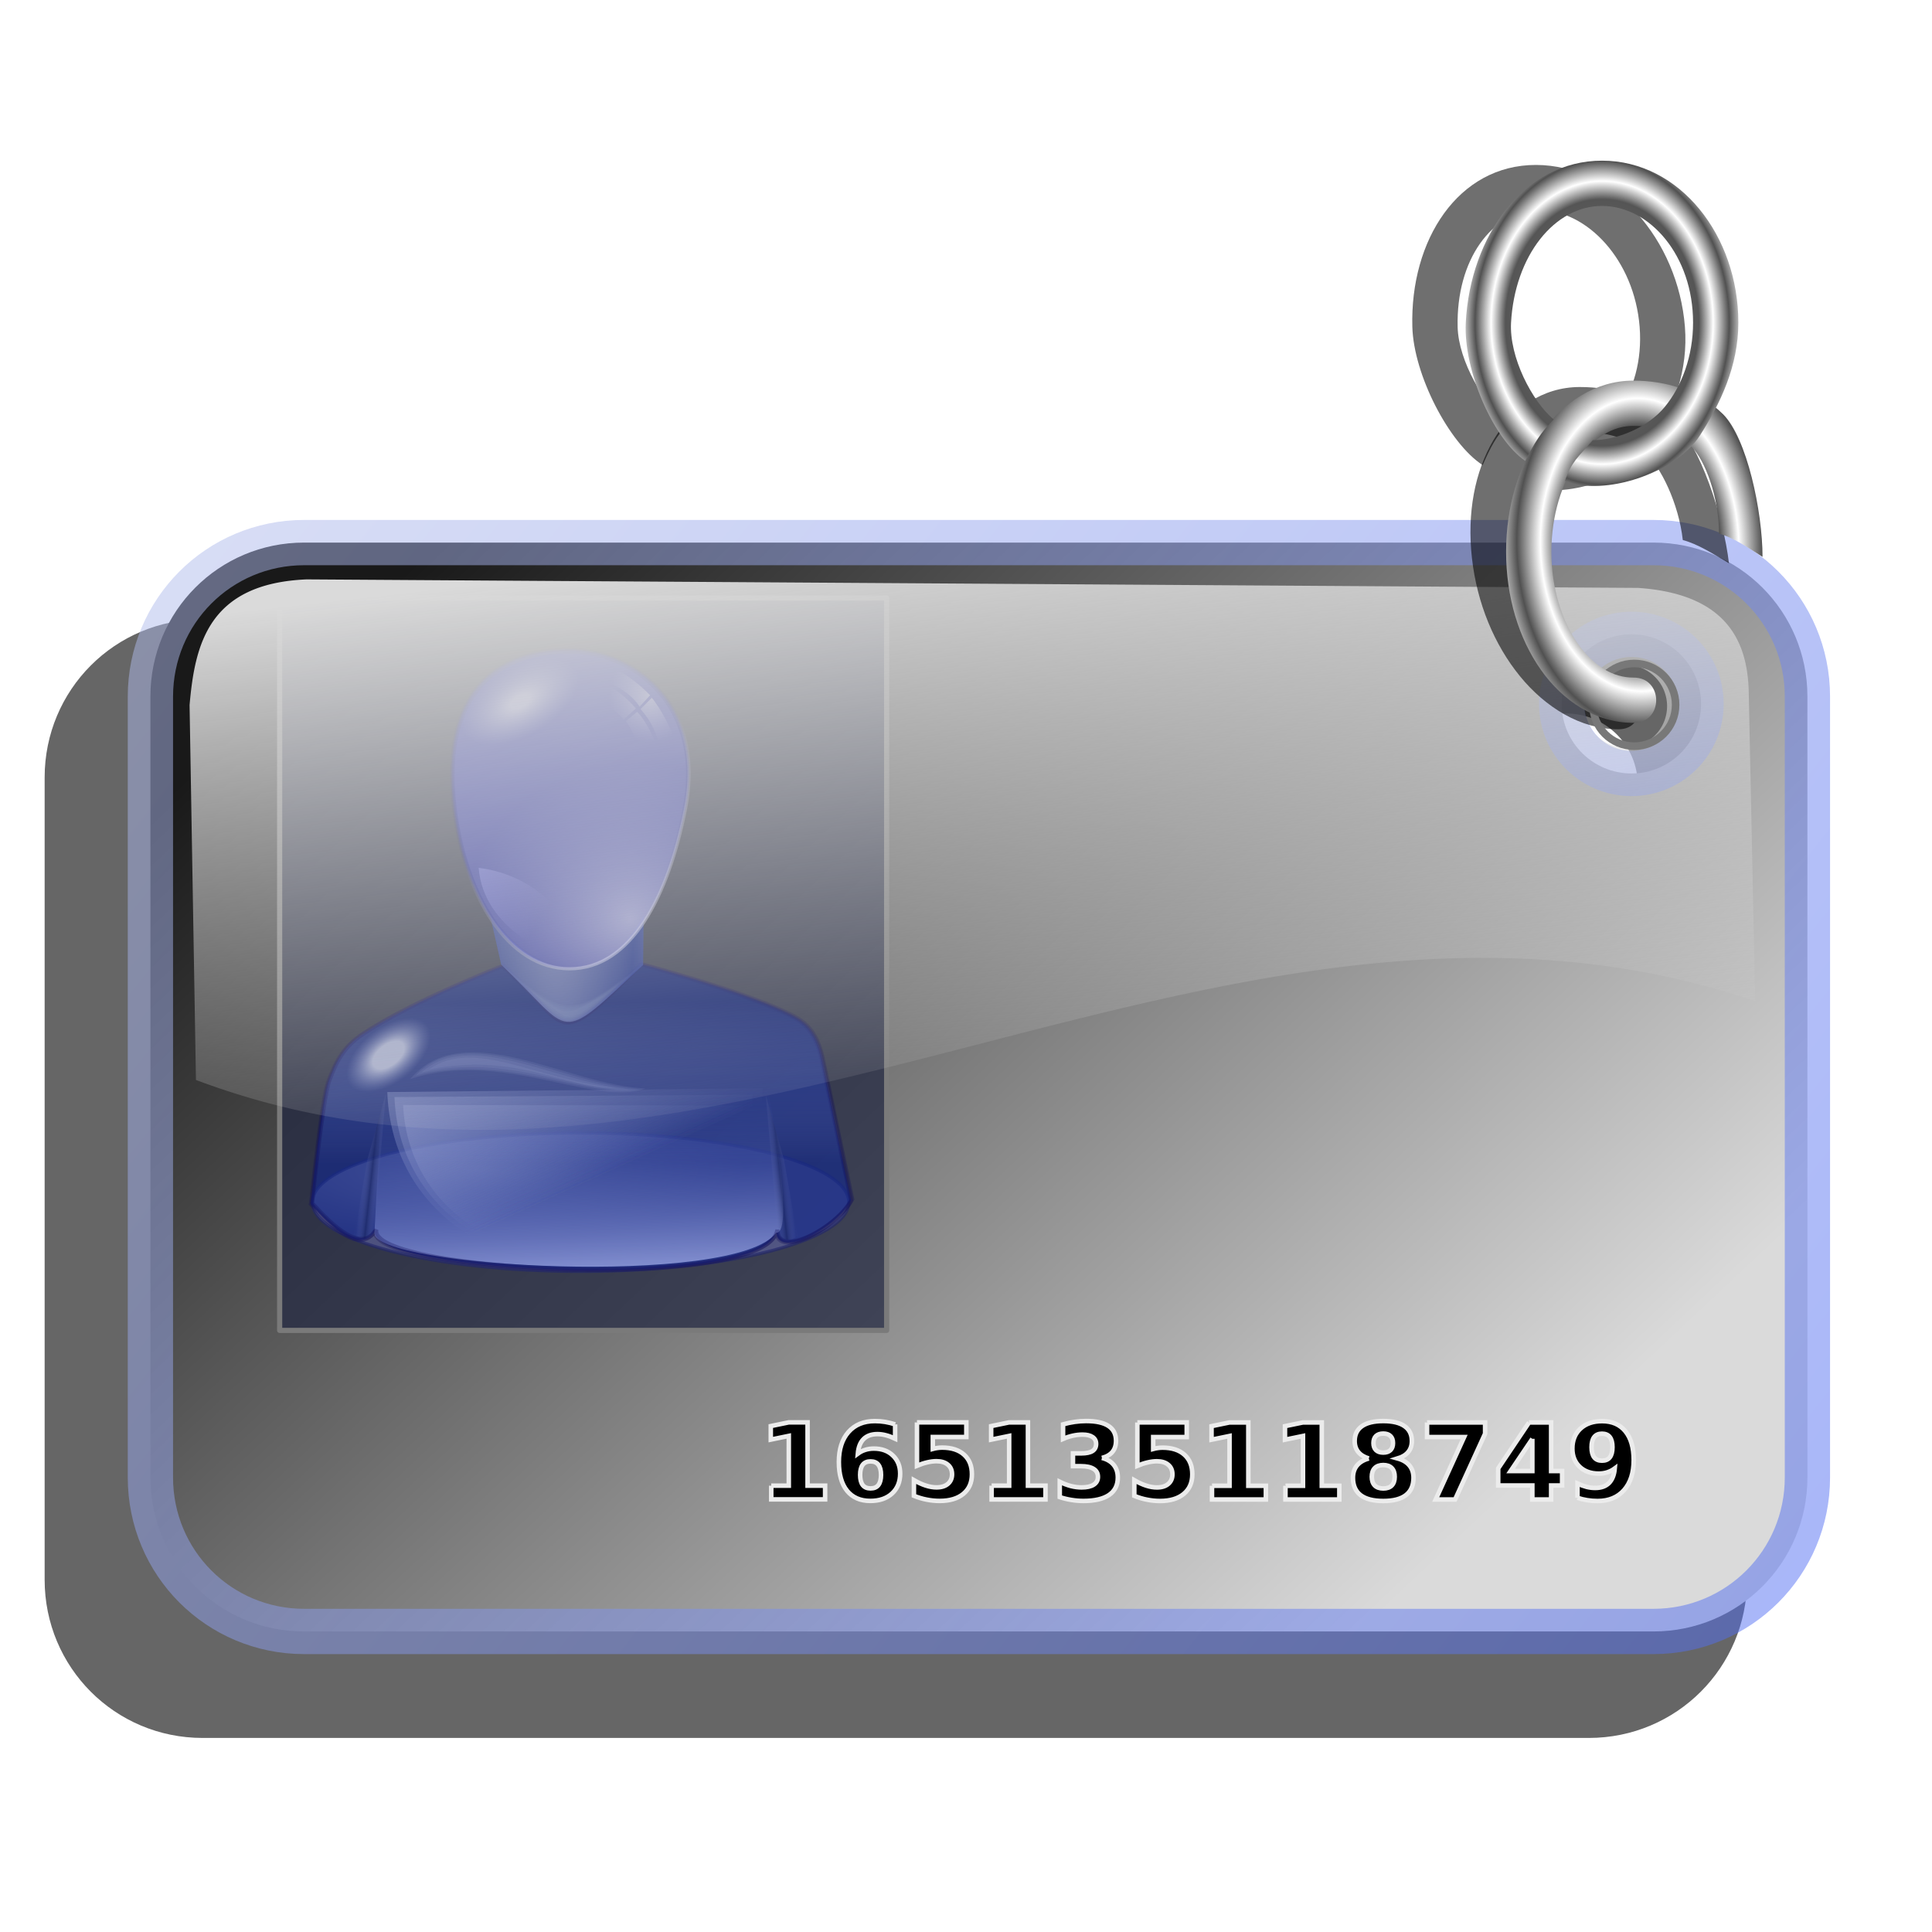 <?xml version="1.0" encoding="UTF-8" standalone="no"?>
<!-- Created with Inkscape (http://www.inkscape.org/) -->

<svg
   xmlns:dc="http://purl.org/dc/elements/1.1/"
   xmlns:cc="http://creativecommons.org/ns#"
   xmlns:rdf="http://www.w3.org/1999/02/22-rdf-syntax-ns#"
   xmlns:svg="http://www.w3.org/2000/svg"
   xmlns="http://www.w3.org/2000/svg"
   xmlns:xlink="http://www.w3.org/1999/xlink"
   xmlns:sodipodi="http://sodipodi.sourceforge.net/DTD/sodipodi-0.dtd"
   xmlns:inkscape="http://www.inkscape.org/namespaces/inkscape"
   width="256"
   height="256"
   id="svg2"
   sodipodi:version="0.32"
   inkscape:version="0.92.5 (2060ec1f9f, 2020-04-08)"
   sodipodi:docname="user_icon.svg"
   version="1.1">
  <defs
     id="defs4">
    <linearGradient
       inkscape:collect="always"
       id="linearGradient4190">
      <stop
         id="stop4192"
         stop-color="#7a7a7a"
         stop-opacity="1" />
      <stop
         offset="0.658"
         stop-opacity="1"
         stop-color="#555555"
         id="stop4194" />
      <stop
         offset="0.808"
         stop-opacity="1"
         stop-color="#ffffff"
         id="stop4196" />
      <stop
         offset="1"
         id="stop4199"
         stop-color="#515151"
         stop-opacity="1" />
    </linearGradient>
    <linearGradient
       inkscape:collect="always"
       id="linearGradient4178">
      <stop
         id="stop4180"
         stop-color="#dadada"
         stop-opacity="1" />
      <stop
         offset="1"
         id="stop4182"
         stop-color="#dadada"
         stop-opacity="0" />
    </linearGradient>
    <linearGradient
       id="linearGradient4196"
       inkscape:collect="always">
      <stop
         stop-opacity="1"
         stop-color="#7a7a7a"
         id="stop4198" />
      <stop
         id="stop4204"
         stop-color="#555555"
         stop-opacity="1"
         offset="0.762" />
      <stop
         id="stop4202"
         stop-color="#ffffff"
         stop-opacity="1"
         offset="0.874" />
      <stop
         stop-opacity="1"
         stop-color="#515151"
         id="stop4200"
         offset="1" />
    </linearGradient>
    <linearGradient
       inkscape:collect="always"
       id="linearGradient2815">
      <stop
         id="stop2817"
         stop-color="#dadada"
         stop-opacity="1" />
      <stop
         offset="1"
         id="stop2819"
         stop-color="#191919"
         stop-opacity="1" />
    </linearGradient>
    <linearGradient
       inkscape:collect="always"
       id="linearGradient2807">
      <stop
         id="stop2809"
         stop-color="#526ef2"
         stop-opacity="0.498" />
      <stop
         offset="1"
         id="stop2811"
         stop-color="#afbaea"
         stop-opacity="0.498" />
    </linearGradient>
    <linearGradient
       inkscape:collect="always"
       xlink:href="#linearGradient2807"
       id="linearGradient2813"
       x1="230.23"
       y1="198.92"
       x2="35"
       y2="46.06"
       gradientUnits="userSpaceOnUse"
       gradientTransform="translate(-2.915,22.831)" />
    <linearGradient
       inkscape:collect="always"
       xlink:href="#linearGradient2815"
       id="linearGradient2821"
       x1="187.42"
       y1="189.69"
       x2="57.892"
       y2="51.734"
       gradientUnits="userSpaceOnUse"
       gradientTransform="translate(-2.915,22.831)" />
    <radialGradient
       inkscape:collect="always"
       xlink:href="#linearGradient4190"
       id="radialGradient8743"
       gradientUnits="userSpaceOnUse"
       gradientTransform="matrix(0.965,-0.024,0.036,1.425,270.453,-25.131)"
       spreadMethod="reflect"
       cx="-57.646"
       cy="67.32"
       fx="-57.646"
       fy="67.32"
       r="16.844" />
    <radialGradient
       inkscape:collect="always"
       xlink:href="#linearGradient4196"
       id="radialGradient8756"
       gradientUnits="userSpaceOnUse"
       gradientTransform="matrix(1.112,0,0,1.417,112.361,-6.124)"
       spreadMethod="reflect"
       cx="89.87"
       cy="34.49"
       fx="89.87"
       fy="34.49"
       r="15.14" />
    <filter
       inkscape:collect="always"
       id="filter4228"
       x="-0.03"
       width="1.06"
       y="-0.045"
       height="1.091"
       color-interpolation-filters="sRGB">
      <feGaussianBlur
         inkscape:collect="always"
         stdDeviation="2.804"
         id="feGaussianBlur4230" />
    </filter>
    <linearGradient
       inkscape:collect="always"
       xlink:href="#linearGradient4178"
       id="linearGradient4184"
       x1="112.96"
       y1="72.13"
       x2="121.87"
       y2="150.59"
       gradientUnits="userSpaceOnUse"
       gradientTransform="translate(-1.131,-0.283)" />
    <filter
       inkscape:collect="always"
       id="filter4215"
       x="-0.056"
       width="1.112"
       y="-0.042"
       height="1.084"
       color-interpolation-filters="sRGB">
      <feGaussianBlur
         inkscape:collect="always"
         stdDeviation="0.796"
         id="feGaussianBlur4217" />
    </filter>
    <filter
       inkscape:collect="always"
       id="filter4235"
       x="-0.053"
       width="1.105"
       y="-0.044"
       height="1.088"
       color-interpolation-filters="sRGB">
      <feGaussianBlur
         inkscape:collect="always"
         stdDeviation="0.793"
         id="feGaussianBlur4237" />
    </filter>
    <linearGradient
       inkscape:collect="always"
       id="linearGradient4334">
      <stop
         style="stop-color:#8689d1;stop-opacity:0"
         offset="0"
         id="stop4336" />
      <stop
         style="stop-color:#0d16a9;stop-opacity:0.699"
         offset="1"
         id="stop4338" />
    </linearGradient>
    <linearGradient
       inkscape:collect="always"
       id="linearGradient4320">
      <stop
         style="stop-color:#ffffff;stop-opacity:0.588"
         offset="0"
         id="stop4322" />
      <stop
         id="stop4324"
         offset="0.162"
         style="stop-color:#ffffff;stop-opacity:0.588" />
      <stop
         style="stop-color:#a2aad6;stop-opacity:0"
         offset="1"
         id="stop4326" />
    </linearGradient>
    <linearGradient
       id="linearGradient4312"
       inkscape:collect="always">
      <stop
         id="stop4314"
         offset="0"
         style="stop-color:#7175de;stop-opacity:0.612" />
      <stop
         id="stop4316"
         offset="1"
         style="stop-color:#7f82d6;stop-opacity:0;" />
    </linearGradient>
    <linearGradient
       id="linearGradient4302"
       inkscape:collect="always">
      <stop
         id="stop4304"
         offset="0"
         style="stop-color:#d0d1ea;stop-opacity:0.573" />
      <stop
         id="stop4306"
         offset="1"
         style="stop-color:#9fa3eb;stop-opacity:0;" />
    </linearGradient>
    <linearGradient
       id="linearGradient4281"
       inkscape:collect="always">
      <stop
         id="stop4283"
         offset="0"
         style="stop-color:#a2a4da;stop-opacity:0.875" />
      <stop
         id="stop4285"
         offset="1"
         style="stop-color:#0d16a9;stop-opacity:0.699" />
    </linearGradient>
    <linearGradient
       id="linearGradient4273"
       inkscape:collect="always">
      <stop
         id="stop4275"
         offset="0"
         style="stop-color:#151a53;stop-opacity:0.781" />
      <stop
         id="stop4277"
         offset="1"
         style="stop-color:#d7d8ed;stop-opacity:0.787" />
    </linearGradient>
    <linearGradient
       id="linearGradient4246"
       inkscape:collect="always">
      <stop
         id="stop4248"
         offset="0"
         style="stop-color:#7a88ca;stop-opacity:0.722" />
      <stop
         id="stop4250"
         offset="1"
         style="stop-color:#162c8f;stop-opacity:0.808" />
    </linearGradient>
    <linearGradient
       id="linearGradient4235"
       inkscape:collect="always">
      <stop
         id="stop4237"
         offset="0"
         style="stop-color:#001266;stop-opacity:0.639" />
      <stop
         id="stop4239"
         offset="1"
         style="stop-color:#8b98d7;stop-opacity:0" />
    </linearGradient>
    <linearGradient
       id="linearGradient4204"
       inkscape:collect="always">
      <stop
         id="stop4206"
         offset="0"
         style="stop-color:#ffffff;stop-opacity:0.588" />
      <stop
         style="stop-color:#ffffff;stop-opacity:0.588"
         offset="0.373"
         id="stop4212" />
      <stop
         id="stop4208"
         offset="1"
         style="stop-color:#a2aad6;stop-opacity:0" />
    </linearGradient>
    <linearGradient
       id="linearGradient4186"
       inkscape:collect="always">
      <stop
         id="stop4188"
         offset="0"
         style="stop-color:#1a2661;stop-opacity:0.612" />
      <stop
         id="stop4190"
         offset="1"
         style="stop-color:#6c78bc;stop-opacity:0" />
    </linearGradient>
    <linearGradient
       inkscape:collect="always"
       id="linearGradient4178-6">
      <stop
         style="stop-color:#a7afd9;stop-opacity:0.415"
         offset="0"
         id="stop4180-7" />
      <stop
         style="stop-color:#8895cf;stop-opacity:0"
         offset="1"
         id="stop4182-5" />
    </linearGradient>
    <linearGradient
       id="linearGradient4152"
       inkscape:collect="always">
      <stop
         id="stop4154"
         offset="0"
         style="stop-color:#a3aee9;stop-opacity:0.814" />
      <stop
         id="stop4156"
         offset="1"
         style="stop-color:#152989;stop-opacity:0;" />
    </linearGradient>
    <linearGradient
       id="linearGradient4140"
       inkscape:collect="always">
      <stop
         id="stop4142"
         offset="0"
         style="stop-color:#dadbee;stop-opacity:0.716" />
      <stop
         id="stop4144"
         offset="1"
         style="stop-color:#676bb2;stop-opacity:0.514" />
    </linearGradient>
    <radialGradient
       gradientUnits="userSpaceOnUse"
       gradientTransform="matrix(1,0,0,0.258,0,102.166)"
       r="65.572"
       fy="107.612"
       fx="60.948"
       cy="107.612"
       cx="60.948"
       id="radialGradient4146"
       xlink:href="#linearGradient4140"
       inkscape:collect="always" />
    <linearGradient
       gradientUnits="userSpaceOnUse"
       y2="109.041"
       x2="86.183"
       y1="156.209"
       x1="88.048"
       id="linearGradient4158"
       xlink:href="#linearGradient4152"
       inkscape:collect="always" />
    <linearGradient
       gradientUnits="userSpaceOnUse"
       y2="139.331"
       x2="73.988"
       y1="104.741"
       x1="58.266"
       id="linearGradient4176"
       xlink:href="#linearGradient4178-6"
       inkscape:collect="always" />
    <linearGradient
       spreadMethod="reflect"
       gradientUnits="userSpaceOnUse"
       y2="128.525"
       x2="38.017"
       y1="128.267"
       x1="35.69"
       id="linearGradient4192"
       xlink:href="#linearGradient4186"
       inkscape:collect="always" />
    <linearGradient
       gradientTransform="matrix(-1,0,0,1,170.618,0.329)"
       y2="128.525"
       x2="38.017"
       y1="128.267"
       x1="35.69"
       spreadMethod="reflect"
       gradientUnits="userSpaceOnUse"
       id="linearGradient4196-3"
       xlink:href="#linearGradient4186"
       inkscape:collect="always" />
    <radialGradient
       gradientUnits="userSpaceOnUse"
       gradientTransform="matrix(1,0,0,0.578,0,45.459)"
       r="11.875"
       fy="107.814"
       fx="-7.19"
       cy="107.814"
       cx="-7.19"
       id="radialGradient4210"
       xlink:href="#linearGradient4204"
       inkscape:collect="always" />
    <linearGradient
       gradientTransform="translate(0.287,-0.238)"
       gradientUnits="userSpaceOnUse"
       y2="128.443"
       x2="77.493"
       y1="89.103"
       x1="77.353"
       id="linearGradient4241"
       xlink:href="#linearGradient4235"
       inkscape:collect="always" />
    <radialGradient
       spreadMethod="reflect"
       gradientUnits="userSpaceOnUse"
       gradientTransform="matrix(-1,0.004,-0.02,-4.585,160.869,371.891)"
       r="18.782"
       fy="67.729"
       fx="78.833"
       cy="67.729"
       cx="78.833"
       id="radialGradient4268"
       xlink:href="#linearGradient4246"
       inkscape:collect="always" />
    <linearGradient
       gradientTransform="matrix(1,0,0,0.942,-0.034,4.669)"
       gradientUnits="userSpaceOnUse"
       y2="75.468"
       x2="100.437"
       y1="39.584"
       x1="72.659"
       id="linearGradient4279"
       xlink:href="#linearGradient4273"
       inkscape:collect="always" />
    <radialGradient
       gradientUnits="userSpaceOnUse"
       gradientTransform="matrix(1.217,-0.652,0.669,1.107,-59.749,69.352)"
       r="29.426"
       fy="57.244"
       fx="98.683"
       cy="57.244"
       cx="98.683"
       id="radialGradient4287"
       xlink:href="#linearGradient4281"
       inkscape:collect="always" />
    <radialGradient
       r="11.875"
       fy="107.814"
       fx="-7.19"
       cy="107.814"
       cx="-7.19"
       gradientTransform="matrix(1.331,0,0,0.708,65.175,-27.447)"
       gradientUnits="userSpaceOnUse"
       id="radialGradient4291"
       xlink:href="#linearGradient4320"
       inkscape:collect="always" />
    <radialGradient
       gradientUnits="userSpaceOnUse"
       gradientTransform="matrix(1,0,0,1.117,151.854,-0.381)"
       r="10.055"
       fy="12.937"
       fx="-48.378"
       cy="12.937"
       cx="-48.378"
       id="radialGradient4308"
       xlink:href="#linearGradient4302"
       inkscape:collect="always" />
    <linearGradient
       gradientTransform="matrix(1,0,0,0.942,-0.034,4.669)"
       gradientUnits="userSpaceOnUse"
       y2="64.076"
       x2="78.831"
       y1="54.272"
       x1="61.549"
       id="linearGradient4318"
       xlink:href="#linearGradient4312"
       inkscape:collect="always" />
    <linearGradient
       gradientTransform="matrix(1,0,0,0.942,-0.034,4.669)"
       gradientUnits="userSpaceOnUse"
       y2="1.295"
       x2="70.073"
       y1="73.988"
       x1="100.249"
       id="linearGradient4332"
       xlink:href="#linearGradient4334"
       inkscape:collect="always" />
    <linearGradient
       inkscape:collect="always"
       xlink:href="#linearGradient4178-6"
       id="linearGradient3123"
       gradientUnits="userSpaceOnUse"
       x1="58.266"
       y1="104.741"
       x2="73.988"
       y2="139.331" />
    <linearGradient
       inkscape:collect="always"
       xlink:href="#linearGradient4178-6"
       id="linearGradient3125"
       gradientUnits="userSpaceOnUse"
       x1="58.266"
       y1="104.741"
       x2="73.988"
       y2="139.331" />
  </defs>
  <sodipodi:namedview
     id="base"
     pagecolor="#ff0000"
     bordercolor="#666666"
     borderopacity="1.0"
     inkscape:pageopacity="0"
     inkscape:pageshadow="2"
     inkscape:zoom="3.4414062"
     inkscape:cx="128"
     inkscape:cy="128"
     inkscape:document-units="px"
     inkscape:current-layer="layer1"
     width="256"
     height="256"
     inkscape:window-width="1920"
     inkscape:window-height="1056"
     inkscape:window-x="0"
     inkscape:window-y="0"
     showgrid="false"
     inkscape:window-maximized="1"
     inkscape:snap-to-guides="false"
     inkscape:snap-grids="false"
     inkscape:snap-others="false"
     inkscape:object-nodes="false"
     inkscape:snap-nodes="false"
     inkscape:snap-global="false" />
  <g
     inkscape:label="1. réteg"
     inkscape:groupmode="layer"
     id="layer1">
    <path
       sodipodi:nodetypes="ssccssssccsss"
       inkscape:connector-curvature="0"
       id="path4219"
       d="m 203.512,21.855 c -10.302,0 -16.685,9.96 -16.369,21.459 0.174,6.342 4.865,15.426 9.316,18.313 1.054,-2.366 1.711,-3.702 3.347,-5.476 -3.084,-2.443 -6.557,-8.278 -6.662,-12.837 -0.204,-8.852 4.519,-15.459 10.841,-15.459 6.323,0 12.578,6.594 13.276,15.459 0.349,4.433 -0.822,8.392 -2.858,11.154 -2.036,2.762 -6.032,4.421 -9.193,4.421 -1.843,2.322 -2.559,2.807 -3.288,5.42 5.316,2.089 14.625,-1.035 17.428,-6.047 2.385,-4.265 4.364,-9.19 3.911,-14.947 -0.907,-11.514 -9.446,-21.459 -19.748,-21.459 z"
       visibility="visible"
       letter-spacing="0"
       text-align="start"
       mix-blend-mode="normal"
       isolation="auto"
       word-spacing="0"
       white-space="normal"
       overflow="visible"
       font-size="0"
       text-decoration-line="none"
       block-progression="tb"
       stroke-miterlimit="4"
       text-decoration-style="solid"
       font-weight="normal"
       text-decoration="none"
       font-style="normal"
       display="inline"
       line-height="normal"
       text-decoration-color="#000000"
       font-variant="normal"
       text-transform="none"
       font-stretch="normal"
       writing-mode="lr-tb"
       baseline-shift="0"
       text-indent="0"
       direction="ltr"
       style="color:#000000;font-style:normal;font-variant:normal;font-weight:normal;font-stretch:normal;font-size:0px;line-height:normal;font-family:sans-serif;text-indent:0;text-align:start;text-decoration:none;text-decoration-line:none;text-decoration-style:solid;text-decoration-color:#000000;letter-spacing:0;word-spacing:0;text-transform:none;direction:ltr;block-progression:tb;writing-mode:lr-tb;baseline-shift:0px;text-anchor:start;white-space:normal;clip-rule:nonzero;display:inline;overflow:visible;visibility:visible;opacity:1;isolation:auto;mix-blend-mode:normal;color-interpolation:sRGB;color-interpolation-filters:linearRGB;solid-color:#000000;solid-opacity:1;fill:#000000;fill-opacity:0.566;fill-rule:nonzero;stroke:none;stroke-width:6;stroke-linecap:round;stroke-linejoin:round;stroke-miterlimit:4;stroke-dasharray:none;stroke-dashoffset:0;stroke-opacity:1;filter:url(#filter4235);color-rendering:auto;image-rendering:auto;shape-rendering:auto;text-rendering:auto;enable-background:accumulate" />
    <path
       inkscape:connector-curvature="0"
       stroke-miterlimit="4"
       id="path4206"
       d="m 26.848,82.055 c -11.612,0 -20.933,9.353 -20.933,20.965 l 0,106.302 c 0,11.612 9.321,20.965 20.933,20.965 l 183.678,0 c 11.612,0 20.965,-9.353 20.965,-20.965 l 0,-106.302 c 0,-11.612 -9.353,-20.965 -20.965,-20.965 l -183.678,0 z M 207.54,94.544 c 5.234,10e-7 9.471,4.237 9.471,9.471 0,5.234 -4.237,9.471 -9.471,9.471 -5.234,0 -9.503,-4.237 -9.503,-9.471 0,-5.234 4.269,-9.471 9.503,-9.471 z"
       opacity="1"
       stroke-dasharray="none"
       stroke-opacity="1"
       fill="#000000"
       filter="url(#filter4228)"
       stroke="none"
       stroke-linejoin="round"
       fill-opacity="0.6"
       stroke-linecap="round"
       stroke-width="6" />
    <path
       d="M 40.305 71.895 C 29.002 71.895 19.93 80.998 19.93 92.301 L 19.93 195.77 C 19.93 207.072 29.002 216.176 40.305 216.176 L 219.086 216.176 C 230.389 216.176 239.492 207.072 239.492 195.77 L 239.492 92.301 C 239.492 80.998 230.389 71.895 219.086 71.895 L 40.305 71.895 z M 216.18 84.051 C 221.274 84.051 225.398 88.175 225.398 93.27 C 225.398 98.364 221.274 102.488 216.18 102.488 C 211.085 102.488 206.93 98.364 206.93 93.27 C 206.93 88.175 211.085 84.051 216.18 84.051 z "
       id="rect1918"
       opacity="1"
       stroke-dasharray="none"
       stroke-opacity="1"
       fill="url(#linearGradient2821)"
       stroke="url(#linearGradient2813)"
       stroke-linejoin="round"
       fill-opacity="1"
       stroke-linecap="round"
       stroke-width="6"
       stroke-miterlimit="4" />
    <rect
       id="rect2826"
       width="80.428"
       height="97.045"
       x="37.056"
       y="79.238"
       stroke-miterlimit="4"
       style="opacity:1;fill:#242a43;fill-opacity:0.75;stroke:#7a7a7a;stroke-width:0.684;stroke-linecap:round;stroke-linejoin:round;stroke-miterlimit:4;stroke-dasharray:none;stroke-opacity:1" />
    <path
       d="m 102.195,196.861 2.324,0 0,-6.597 -2.386,0.492 0,-1.791 2.372,-0.492 2.502,0 0,8.388 2.324,0 0,1.818 -7.137,0 0,-1.818 m 13.159,-3.22 c -0.46,0 -0.807,0.15 -1.039,0.451 -0.228,0.296 -0.342,0.743 -0.342,1.34 0,0.597 0.114,1.046 0.342,1.347 0.232,0.296 0.579,0.444 1.039,0.444 0.465,0 0.811,-0.148 1.039,-0.444 0.232,-0.301 0.349,-0.75 0.349,-1.347 -1e-5,-0.597 -0.116,-1.044 -0.349,-1.34 -0.228,-0.301 -0.574,-0.451 -1.039,-0.451 m 3.254,-4.901 0,1.887 c -0.433,-0.205 -0.841,-0.355 -1.224,-0.451 -0.383,-0.1 -0.757,-0.15 -1.121,-0.15 -0.784,10e-6 -1.395,0.219 -1.832,0.656 -0.438,0.433 -0.693,1.078 -0.766,1.935 0.301,-0.223 0.627,-0.39 0.978,-0.499 0.351,-0.114 0.734,-0.171 1.148,-0.171 1.044,0 1.884,0.305 2.522,0.916 0.643,0.611 0.964,1.41 0.964,2.399 -1e-5,1.094 -0.358,1.971 -1.073,2.632 -0.716,0.656 -1.675,0.984 -2.878,0.984 -1.326,0 -2.354,-0.447 -3.083,-1.34 -0.725,-0.898 -1.087,-2.169 -1.087,-3.814 0,-1.686 0.424,-3.01 1.271,-3.972 0.852,-0.966 2.019,-1.449 3.5,-1.449 0.469,1e-5 0.925,0.036 1.367,0.109 0.442,0.073 0.88,0.182 1.312,0.328 m 2.898,-0.267 6.542,0 0,1.935 -4.443,0 0,1.579 c 0.201,-0.055 0.401,-0.096 0.602,-0.123 0.205,-0.032 0.417,-0.048 0.636,-0.048 1.244,1e-5 2.213,0.312 2.905,0.937 0.693,0.62 1.039,1.486 1.039,2.598 -1e-5,1.103 -0.378,1.966 -1.135,2.591 -0.752,0.624 -1.798,0.937 -3.138,0.937 -0.579,0 -1.153,-0.057 -1.723,-0.171 -0.565,-0.109 -1.128,-0.278 -1.688,-0.506 l 0,-2.071 c 0.556,0.319 1.082,0.558 1.579,0.718 0.501,0.16 0.973,0.239 1.415,0.239 0.638,0 1.139,-0.155 1.504,-0.465 0.369,-0.314 0.554,-0.738 0.554,-1.271 0,-0.538 -0.185,-0.962 -0.554,-1.271 -0.365,-0.31 -0.866,-0.465 -1.504,-0.465 -0.378,0 -0.782,0.05 -1.21,0.15 -0.428,0.096 -0.889,0.246 -1.381,0.451 l 0,-5.742 m 9.892,8.388 2.324,0 0,-6.597 -2.386,0.492 0,-1.791 2.372,-0.492 2.502,0 0,8.388 2.324,0 0,1.818 -7.137,0 0,-1.818 m 14.615,-3.685 c 0.688,0.178 1.21,0.488 1.565,0.93 0.36,0.438 0.54,0.996 0.54,1.675 -1e-5,1.012 -0.387,1.782 -1.162,2.311 -0.775,0.524 -1.905,0.786 -3.391,0.786 -0.524,0 -1.05,-0.043 -1.579,-0.13 -0.524,-0.082 -1.044,-0.207 -1.559,-0.376 l 0,-2.03 c 0.492,0.246 0.98,0.433 1.463,0.561 0.488,0.123 0.966,0.185 1.436,0.185 0.697,0 1.23,-0.121 1.6,-0.362 0.374,-0.242 0.561,-0.588 0.561,-1.039 -1e-5,-0.465 -0.191,-0.816 -0.574,-1.053 -0.378,-0.242 -0.939,-0.362 -1.682,-0.362 l -1.053,0 0,-1.695 1.107,0 c 0.661,1e-5 1.153,-0.103 1.477,-0.308 0.324,-0.21 0.485,-0.526 0.485,-0.95 -1e-5,-0.392 -0.157,-0.695 -0.472,-0.909 -0.314,-0.214 -0.759,-0.321 -1.333,-0.321 -0.424,1e-5 -0.852,0.048 -1.285,0.144 -0.433,0.096 -0.864,0.237 -1.292,0.424 l 0,-1.928 c 0.52,-0.146 1.034,-0.255 1.545,-0.328 0.51,-0.073 1.012,-0.109 1.504,-0.109 1.326,1e-5 2.317,0.219 2.974,0.656 0.661,0.433 0.991,1.087 0.991,1.962 0,0.597 -0.157,1.087 -0.472,1.47 -0.314,0.378 -0.779,0.645 -1.395,0.8 m 4.696,-4.703 6.542,0 0,1.935 -4.443,0 0,1.579 c 0.201,-0.055 0.401,-0.096 0.602,-0.123 0.205,-0.032 0.417,-0.048 0.636,-0.048 1.244,1e-5 2.213,0.312 2.905,0.937 0.693,0.62 1.039,1.486 1.039,2.598 -1e-5,1.103 -0.378,1.966 -1.135,2.591 -0.752,0.624 -1.798,0.937 -3.138,0.937 -0.579,0 -1.153,-0.057 -1.723,-0.171 -0.565,-0.109 -1.128,-0.278 -1.688,-0.506 l 0,-2.071 c 0.556,0.319 1.082,0.558 1.579,0.718 0.501,0.16 0.973,0.239 1.415,0.239 0.638,0 1.139,-0.155 1.504,-0.465 0.369,-0.314 0.554,-0.738 0.554,-1.271 -1e-5,-0.538 -0.185,-0.962 -0.554,-1.271 -0.365,-0.31 -0.866,-0.465 -1.504,-0.465 -0.378,0 -0.782,0.05 -1.21,0.15 -0.428,0.096 -0.889,0.246 -1.381,0.451 l 0,-5.742 m 9.892,8.388 2.324,0 0,-6.597 -2.386,0.492 0,-1.791 2.372,-0.492 2.502,0 0,8.388 2.324,0 0,1.818 -7.137,0 0,-1.818 m 9.734,0 2.324,0 0,-6.597 -2.386,0.492 0,-1.791 2.372,-0.492 2.502,0 0,8.388 2.324,0 0,1.818 -7.137,0 0,-1.818 m 12.968,-2.748 c -0.492,0 -0.87,0.134 -1.135,0.403 -0.264,0.269 -0.396,0.654 -0.396,1.155 0,0.501 0.132,0.886 0.396,1.155 0.264,0.264 0.643,0.396 1.135,0.396 0.488,0 0.861,-0.132 1.121,-0.396 0.26,-0.269 0.39,-0.654 0.39,-1.155 0,-0.506 -0.13,-0.891 -0.39,-1.155 -0.26,-0.269 -0.633,-0.403 -1.121,-0.403 m -1.921,-0.868 c -0.62,-0.187 -1.087,-0.474 -1.401,-0.861 -0.314,-0.387 -0.472,-0.87 -0.472,-1.449 0,-0.861 0.321,-1.518 0.964,-1.969 0.643,-0.451 1.586,-0.677 2.83,-0.677 1.235,1e-5 2.174,0.226 2.816,0.677 0.643,0.447 0.964,1.103 0.964,1.969 -1e-5,0.579 -0.16,1.062 -0.479,1.449 -0.314,0.387 -0.782,0.674 -1.401,0.861 0.693,0.191 1.215,0.504 1.565,0.937 0.355,0.428 0.533,0.971 0.533,1.627 -1e-5,1.012 -0.337,1.777 -1.012,2.297 -0.67,0.515 -1.666,0.772 -2.987,0.772 -1.326,0 -2.329,-0.257 -3.008,-0.772 -0.674,-0.52 -1.012,-1.285 -1.012,-2.297 0,-0.656 0.175,-1.199 0.526,-1.627 0.355,-0.433 0.88,-0.745 1.572,-0.937 m 0.615,-2.044 c -1e-5,0.406 0.112,0.718 0.335,0.937 0.228,0.219 0.551,0.328 0.971,0.328 0.41,0 0.727,-0.109 0.95,-0.328 0.223,-0.219 0.335,-0.531 0.335,-0.937 -1e-5,-0.406 -0.112,-0.715 -0.335,-0.93 -0.223,-0.219 -0.54,-0.328 -0.95,-0.328 -0.419,10e-6 -0.743,0.109 -0.971,0.328 -0.223,0.219 -0.335,0.529 -0.335,0.93 m 7.103,-2.728 7.69,0 0,1.483 -3.979,8.723 -2.563,0 3.767,-8.271 -4.915,0 0,-1.935 m 13.952,2.167 -2.885,4.272 2.885,0 0,-4.272 m -0.438,-2.167 2.926,0 0,6.439 1.456,0 0,1.907 -1.456,0 0,1.859 -2.488,0 0,-1.859 -4.525,0 0,-2.256 4.088,-6.091 m 6.419,9.98 0,-1.887 c 0.419,0.196 0.82,0.344 1.203,0.444 0.383,0.096 0.761,0.144 1.135,0.144 0.784,0 1.395,-0.216 1.832,-0.649 0.438,-0.438 0.695,-1.085 0.772,-1.941 -0.31,0.228 -0.64,0.399 -0.991,0.513 -0.351,0.114 -0.731,0.171 -1.142,0.171 -1.044,1e-5 -1.887,-0.303 -2.529,-0.909 -0.638,-0.611 -0.957,-1.413 -0.957,-2.406 0,-1.098 0.355,-1.978 1.066,-2.639 0.715,-0.661 1.673,-0.991 2.871,-0.991 1.331,1e-5 2.361,0.449 3.09,1.347 0.729,0.898 1.094,2.167 1.094,3.808 -1e-5,1.686 -0.426,3.012 -1.278,3.979 -0.852,0.962 -2.021,1.442 -3.507,1.442 -0.479,0 -0.937,-0.036 -1.374,-0.109 -0.438,-0.068 -0.866,-0.173 -1.285,-0.314 m 3.247,-4.915 c 0.46,1e-5 0.807,-0.148 1.039,-0.444 0.232,-0.301 0.349,-0.75 0.349,-1.347 -1e-5,-0.592 -0.116,-1.039 -0.349,-1.34 -0.232,-0.301 -0.579,-0.451 -1.039,-0.451 -0.46,1e-5 -0.807,0.15 -1.039,0.451 -0.232,0.301 -0.349,0.747 -0.349,1.34 -1e-5,0.597 0.116,1.046 0.349,1.347 0.232,0.296 0.579,0.444 1.039,0.444"
       id="text8687"
       font-style="normal"
       font-weight="bold"
       font-size="14"
       inkscape:connector-curvature="0"
       stroke-opacity="1"
       stroke-dasharray="none"
       font-family="'Bitstream Vera Sans'"
       fill="#000000"
       stroke="#ececec"
       stroke-linejoin="miter"
       fill-opacity="1"
       stroke-linecap="butt"
       stroke-width="0.6"
       stroke-miterlimit="4" />
    <g
       transform="matrix(0.542,0,0,0.542,30.064,84.65)"
       id="g4340">
      <ellipse
         style="opacity:1;fill:url(#radialGradient4146);fill-opacity:1;fill-rule:nonzero;stroke:#22276a;stroke-width:0.8;stroke-linecap:round;stroke-linejoin:round;stroke-miterlimit:4;stroke-dasharray:none;stroke-opacity:0.65"
         id="path4138"
         cx="86.474"
         cy="137.711"
         rx="65.572"
         ry="16.925" />
      <path
         style="fill:#152989;fill-opacity:0.683;fill-rule:evenodd;stroke:#131059;stroke-width:1px;stroke-linecap:butt;stroke-linejoin:miter;stroke-opacity:0.306"
         d="m 20.532,138.173 c 0.185,-0.925 2.582,-25.548 4.254,-29.965 1.658,-4.381 3.321,-8.16 8.324,-11.468 8.898,-5.884 22.471,-11.946 34.22,-16.647 17.872,15.66 12.277,20.377 33.945,-0.44 8.915,2.376 30.054,8.619 38.009,13.388 3.132,1.878 5.085,4.945 6.104,9.803 l 7.214,34.405 c -3.482,6.712 -18.294,14.792 -18.312,7.399 -1.37,14.864 -100.298,10.771 -98.035,0 -3.594,5.957 -10.772,-0.968 -15.723,-6.474 z"
         id="path4148"
         inkscape:connector-curvature="0"
         sodipodi:nodetypes="cssccsscccc" />
      <path
         style="fill:url(#linearGradient4158);fill-opacity:1;fill-rule:evenodd;stroke:none;stroke-width:1px;stroke-linecap:butt;stroke-linejoin:miter;stroke-opacity:1"
         d="m 37.939,110.798 94.412,-0.171 c 0,0 6.747,34.761 1.938,34.576 -9.892,13.407 -98.895,8.44 -98.22,10e-6 z"
         id="path4150"
         inkscape:connector-curvature="0"
         sodipodi:nodetypes="ccccc" />
      <path
         style="fill:url(#linearGradient4192);fill-opacity:1;fill-rule:evenodd;stroke:none;stroke-width:1px;stroke-linecap:butt;stroke-linejoin:miter;stroke-opacity:1"
         d="m 36.034,144.655 2.845,-33.534 -4.483,15.948 -3.276,18.621 c 1.106,0.903 3.68,1.771 4.914,-1.034 z"
         id="path4184"
         inkscape:connector-curvature="0"
         sodipodi:nodetypes="ccccc" />
      <path
         sodipodi:nodetypes="ccccc"
         inkscape:connector-curvature="0"
         id="path4194"
         d="m 134.583,144.984 -2.845,-33.534 4.483,15.948 3.276,18.621 c -1.106,0.903 -3.68,1.771 -4.914,-1.034 z"
         style="fill:url(#linearGradient4196-3);fill-opacity:1;fill-rule:evenodd;stroke:none;stroke-width:1px;stroke-linecap:butt;stroke-linejoin:miter;stroke-opacity:1" />
      <g
         id="g4228">
        <path
           style="fill:url(#linearGradient3123);fill-opacity:1;fill-rule:evenodd;stroke:none;stroke-width:1px;stroke-linecap:butt;stroke-linejoin:miter;stroke-opacity:1"
           d="m 39.214,110.798 91.746,-0.925 c -1.91,59.757 -89.727,55.586 -91.746,0.925 z"
           id="path4160"
           inkscape:connector-curvature="0"
           sodipodi:nodetypes="ccc" />
        <path
           sodipodi:nodetypes="ccc"
           inkscape:connector-curvature="0"
           id="path4198"
           d="m 40.971,112.028 87.528,-0.573 c -1.91,55.999 -85.509,51.97 -87.528,0.573 z"
           style="fill:url(#linearGradient3125);fill-opacity:1;fill-rule:evenodd;stroke:none;stroke-width:1px;stroke-linecap:butt;stroke-linejoin:miter;stroke-opacity:1" />
        <path
           style="fill:url(#linearGradient4176);fill-opacity:1;fill-rule:evenodd;stroke:none;stroke-width:1px;stroke-linecap:butt;stroke-linejoin:miter;stroke-opacity:1"
           d="m 43.08,113.961 83.134,0.13 c -1.658,51.456 -80.9,47.386 -83.134,-0.13 z"
           id="path4200"
           inkscape:connector-curvature="0"
           sodipodi:nodetypes="ccc" />
      </g>
      <path
         sodipodi:nodetypes="cssccsscccc"
         inkscape:connector-curvature="0"
         id="path4233"
         d="m 20.819,137.936 c 0.185,-0.925 2.582,-25.548 4.254,-29.965 1.658,-4.381 3.321,-8.16 8.324,-11.468 8.898,-5.884 22.471,-11.946 34.22,-16.647 16.142,14.706 11.792,22.244 33.665,-0.37 8.915,2.376 30.334,8.549 38.289,13.318 3.132,1.878 5.085,4.945 6.104,9.803 l 7.214,34.405 c -3.482,6.712 -18.294,14.792 -18.312,7.399 -1.37,14.864 -100.298,10.771 -98.035,0 -3.594,5.957 -10.772,-0.968 -15.723,-6.474 z"
         style="fill:url(#linearGradient4241);fill-opacity:1;fill-rule:evenodd;stroke:#131059;stroke-width:1px;stroke-linecap:butt;stroke-linejoin:miter;stroke-opacity:0.306" />
      <ellipse
         style="opacity:1;fill:url(#radialGradient4210);fill-opacity:1;fill-rule:nonzero;stroke:none;stroke-width:0.8;stroke-linecap:round;stroke-linejoin:round;stroke-miterlimit:4;stroke-dasharray:none;stroke-opacity:0.306"
         id="path4202"
         cx="-7.19"
         cy="107.814"
         rx="11.875"
         ry="6.868"
         transform="matrix(0.831,-0.557,0.422,0.907,0,0)" />
      <g
         id="g4222"
         style="fill:#a7b0e4;fill-opacity:0.102">
        <path
           sodipodi:nodetypes="ccc"
           inkscape:connector-curvature="0"
           id="path4214"
           d="m 44.815,107.627 c 22.174,-7.429 45.342,6.949 57.469,2.285 -19.158,-0.827 -44.266,-17.864 -57.469,-2.285 z"
           style="fill:#a7b0e4;fill-opacity:0.102;fill-rule:evenodd;stroke:none;stroke-width:1px;stroke-linecap:butt;stroke-linejoin:miter;stroke-opacity:1" />
        <path
           style="fill:#a7b0e4;fill-opacity:0.102;fill-rule:evenodd;stroke:none;stroke-width:1px;stroke-linecap:butt;stroke-linejoin:miter;stroke-opacity:1"
           d="m 46.154,106.752 c 22.071,-5.628 41.945,5.868 54.433,3.314 -19,-1.408 -42.136,-16.501 -54.433,-3.314 z"
           id="path4216"
           inkscape:connector-curvature="0"
           sodipodi:nodetypes="ccc" />
        <path
           sodipodi:nodetypes="ccc"
           inkscape:connector-curvature="0"
           id="path4218"
           d="M 47.543,106.032 C 68.842,101.176 85.628,111.077 98.322,110.118 79.424,108.196 59.377,95.367 47.543,106.032 Z"
           style="fill:#a7b0e4;fill-opacity:0.102;fill-rule:evenodd;stroke:none;stroke-width:1px;stroke-linecap:butt;stroke-linejoin:miter;stroke-opacity:1" />
        <path
           style="fill:#a7b0e4;fill-opacity:0.102;fill-rule:evenodd;stroke:none;stroke-width:1px;stroke-linecap:butt;stroke-linejoin:miter;stroke-opacity:1"
           d="m 49.447,105.26 c 20.63,-4.238 32.681,4.376 45.529,4.549 -19.721,-2.18 -34.673,-12.332 -45.529,-4.549 z"
           id="path4220"
           inkscape:connector-curvature="0"
           sodipodi:nodetypes="ccc" />
      </g>
      <path
         style="opacity:1;fill:url(#radialGradient4268);fill-opacity:1;fill-rule:nonzero;stroke:none;stroke-width:0.8;stroke-linecap:round;stroke-linejoin:round;stroke-miterlimit:4;stroke-dasharray:none;stroke-opacity:0.306"
         d="m 64.325,67.549 c 14.028,19.544 29.795,14.787 37.563,0 l -0.129,12.202 C 80.206,99.735 85.052,96.731 67.066,79.662 Z"
         id="rect4243"
         inkscape:connector-curvature="0"
         sodipodi:nodetypes="ccccc" />
      <g
         id="g4262"
         style="fill:#afb7de;fill-opacity:0.049">
        <path
           sodipodi:nodetypes="ccc"
           inkscape:connector-curvature="0"
           id="path4254"
           d="M 67.265,79.731 C 84.117,97.635 81.318,99.44 101.435,79.641 83.955,93.163 82.754,92.699 67.265,79.731 Z"
           style="fill:#afb7de;fill-opacity:0.049;fill-rule:evenodd;stroke:none;stroke-width:1px;stroke-linecap:butt;stroke-linejoin:miter;stroke-opacity:1" />
        <path
           style="fill:#afb7de;fill-opacity:0.049;fill-rule:evenodd;stroke:none;stroke-width:1px;stroke-linecap:butt;stroke-linejoin:miter;stroke-opacity:1"
           d="m 70.314,82.601 c 14.12,12.765 10.737,15.787 28.552,-0.632 -14.684,10.654 -16.275,10.666 -28.552,0.632 z"
           id="path4256"
           inkscape:connector-curvature="0"
           sodipodi:nodetypes="ccc" />
        <path
           sodipodi:nodetypes="ccc"
           inkscape:connector-curvature="0"
           id="path4258"
           d="m 74.49,86.153 c 8.07,6.715 7.537,11.299 21.37,-1.764 -11.749,7.752 -12.665,8.138 -21.37,1.764 z"
           style="fill:#afb7de;fill-opacity:0.049;fill-rule:evenodd;stroke:none;stroke-width:1px;stroke-linecap:butt;stroke-linejoin:miter;stroke-opacity:1" />
        <path
           style="fill:#afb7de;fill-opacity:0.049;fill-rule:evenodd;stroke:none;stroke-width:1px;stroke-linecap:butt;stroke-linejoin:miter;stroke-opacity:1"
           d="m 77.925,88.924 c 5.103,3.163 4.141,6.927 15.242,-2.349 -7.495,3.731 -8.918,6.693 -15.242,2.349 z"
           id="path4260"
           inkscape:connector-curvature="0"
           sodipodi:nodetypes="ccc" />
      </g>
      <path
         style="opacity:1;fill:url(#radialGradient4287);fill-opacity:1;fill-rule:nonzero;stroke:url(#linearGradient4279);stroke-width:0.777;stroke-linecap:round;stroke-linejoin:round;stroke-miterlimit:4;stroke-dasharray:none;stroke-opacity:0.65"
         d="M 112.104,41.618 C 107.922,62.817 98.917,80.659 83.792,80.659 68.667,80.659 58.137,63.034 55.48,41.618 51.594,10.297 68.667,2.578 83.792,2.578 c 15.125,0 33.493,12.773 28.312,39.041 z"
         id="path4270"
         inkscape:connector-curvature="0"
         sodipodi:nodetypes="sssss" />
      <path
         sodipodi:nodetypes="sssss"
         inkscape:connector-curvature="0"
         id="path4328"
         d="m 111.386,41.618 c -4.075,20.658 -12.851,38.045 -27.59,38.045 -14.74,0 -25.001,-17.176 -27.59,-38.045 -3.787,-30.523 12.851,-38.045 27.59,-38.045 14.74,0 32.639,12.448 27.59,38.045 z"
         style="opacity:1;fill:url(#linearGradient4332);fill-opacity:1;fill-rule:nonzero;stroke:none;stroke-width:0.8;stroke-linecap:round;stroke-linejoin:round;stroke-miterlimit:4;stroke-dasharray:none;stroke-opacity:0.65" />
      <ellipse
         transform="matrix(0.868,-0.496,0.479,0.878,0,0)"
         ry="8.412"
         rx="15.801"
         cy="48.932"
         cx="55.608"
         id="ellipse4289"
         style="opacity:1;fill:url(#radialGradient4291);fill-opacity:1;fill-rule:nonzero;stroke:none;stroke-width:0.8;stroke-linecap:round;stroke-linejoin:round;stroke-miterlimit:4;stroke-dasharray:none;stroke-opacity:0.306" />
      <path
         style="fill:url(#radialGradient4308);fill-opacity:1;fill-rule:evenodd;stroke:none;stroke-width:1px;stroke-linecap:butt;stroke-linejoin:miter;stroke-opacity:1"
         d="m 92.758,6.892 -1.512,2.957 c 4.129,1.422 7.694,3.712 9.654,6.739 l 2.56,-2.794 C 101.542,11.741 96.192,7.038 92.758,6.892 Z m -1.921,3.999 -1.512,2.904 c 3.272,1.789 5.452,3.472 7.679,5.917 l 2.966,-2.685 c -1.737,-2.239 -6.046,-5.945 -9.133,-6.136 z m 13.038,3.524 -2.743,2.751 c 2.773,3.135 4.336,6.652 4.775,10.173 l 3.531,-1.459 c 0.171,-2.578 -3.661,-9.308 -5.563,-11.465 z m -3.591,3.438 -2.749,2.251 c 2.203,3.164 3.279,6.187 3.478,9.257 l 4.015,-1.756 c -0.03,-2.904 -2.865,-7.985 -4.744,-9.752 z"
         id="path4293"
         inkscape:connector-curvature="0" />
      <path
         style="fill:url(#linearGradient4318);fill-opacity:1;fill-rule:evenodd;stroke:none;stroke-width:1px;stroke-linecap:butt;stroke-linejoin:miter;stroke-opacity:1"
         d="M 61.551,55.98 C 77.076,57.942 86.229,70.348 86.415,79.337 79.354,78.005 62.707,70.94 61.551,55.98 Z"
         id="path4310"
         inkscape:connector-curvature="0"
         sodipodi:nodetypes="ccc" />
    </g>
    <path
       d="M 40.642,76.772 C 27.541,77.314 25.822,85.504 25.119,93.424 l 0.846,49.676 C 94.833,169.013 162.009,108.744 232.572,132.657 l -0.848,-40.645 c -0.074,-6.54 -2.489,-13.289 -14.678,-14.111 z M 215.417,88.088 a 5.479,5.479 0 0 1 5.48,5.479 5.479,5.479 0 0 1 -5.48,5.48 5.479,5.479 0 0 1 -5.479,-5.48 5.479,5.479 0 0 1 5.479,-5.479 z"
       id="path4176"
       style="fill:url(#linearGradient4184);fill-opacity:1;fill-rule:evenodd;stroke:none;stroke-width:1;stroke-linecap:butt;stroke-linejoin:miter;stroke-opacity:1"
       inkscape:connector-curvature="0" />
    <path
       sodipodi:nodetypes="ssssccsssssccss"
       inkscape:connector-curvature="0"
       id="path4201"
       d="m 209.338,51.282 c -4.974,0 -8.999,2.891 -11.452,7.039 -2.453,4.148 -3.52,9.634 -2.846,15.635 0.674,6.001 2.973,11.489 6.357,15.637 3.385,4.148 8.058,7.037 13.032,7.037 4.063,0.057 3.377,-6.057 -0.674,-6 -2.668,0 -5.411,-1.516 -7.838,-4.49 -2.427,-2.974 -4.332,-7.325 -4.878,-12.184 -0.546,-4.859 0.383,-9.208 2.142,-12.182 1.759,-2.974 4.162,-4.492 6.83,-4.492 3.24,0 5.941,0.902 7.987,2.717 2.046,1.815 4.437,6.7 4.982,11.559 1.974,0.517 4.06,1.852 6.113,3.076 -0.674,-6.001 -3.845,-15.789 -7.365,-18.911 -3.52,-3.121 -7.989,-4.441 -12.391,-4.441 z"
       visibility="visible"
       letter-spacing="0"
       text-align="start"
       shape-rendering="auto"
       mix-blend-mode="normal"
       color-interpolation-filters="linearRGB"
       isolation="auto"
       stroke-dasharray="none"
       stroke-opacity="1"
       word-spacing="0"
       white-space="normal"
       overflow="visible"
       font-size="0"
       font-family="sans-serif"
       text-decoration-line="none"
       opacity="1"
       fill="#000000"
       solid-opacity="1"
       block-progression="tb"
       stroke-miterlimit="4"
       image-rendering="auto"
       text-decoration-style="solid"
       fill-opacity="0.566"
       text-rendering="auto"
       solid-color="#000000"
       font-weight="normal"
       text-decoration="none"
       stroke="none"
       clip-rule="nonzero"
       font-style="normal"
       display="inline"
       line-height="normal"
       text-decoration-color="#000000"
       color="#000000"
       enable-background="accumulate"
       fill-rule="nonzero"
       font-variant="normal"
       stroke-linecap="round"
       stroke-linejoin="round"
       text-transform="none"
       stroke-width="6"
       color-rendering="auto"
       stroke-dashoffset="0"
       text-anchor="start"
       filter="url(#filter4215)"
       font-stretch="normal"
       writing-mode="lr-tb"
       baseline-shift="0"
       text-indent="0"
       direction="ltr"
       color-interpolation="sRGB" />
    <circle
       id="path4239"
       cx="216.55"
       cy="93.39"
       r="5.479"
       opacity="1"
       stroke-dasharray="none"
       stroke-opacity="1"
       fill="none"
       fill-rule="evenodd"
       stroke="#787878"
       stroke-linejoin="round"
       fill-opacity="0.566"
       stroke-linecap="round"
       stroke-width="1"
       stroke-dashoffset="0"
       stroke-miterlimit="4" />
    <path
       d="m 216.41,50.434 c -4.974,0 -9.323,2.891 -12.242,7.039 -2.919,4.148 -4.602,9.634 -4.602,15.635 0,6.001 1.683,11.489 4.602,15.637 2.919,4.148 7.268,7.037 12.242,7.037 4.057,0.057 4.057,-6.057 0,-6 -2.668,0 -5.241,-1.516 -7.334,-4.49 -2.093,-2.974 -3.51,-7.325 -3.51,-12.184 0,-4.859 1.417,-9.208 3.51,-12.182 2.093,-2.974 4.666,-4.492 7.334,-4.492 3.24,0 5.839,0.902 7.682,2.717 1.842,1.815 3.684,6.7 3.684,11.559 1.916,0.517 3.852,1.852 5.768,3.076 0,-6.001 -2.072,-15.789 -5.241,-18.911 -3.169,-3.121 -7.49,-4.441 -11.893,-4.441 z"
       id="path8732"
       inkscape:connector-curvature="0"
       sodipodi:nodetypes="ssssccsssssccss"
       visibility="visible"
       letter-spacing="0"
       text-align="start"
       shape-rendering="auto"
       mix-blend-mode="normal"
       color-interpolation-filters="linearRGB"
       isolation="auto"
       stroke-dasharray="none"
       stroke-opacity="1"
       word-spacing="0"
       white-space="normal"
       overflow="visible"
       font-size="0"
       font-family="sans-serif"
       text-decoration-line="none"
       opacity="1"
       fill="url(#radialGradient8743)"
       solid-opacity="1"
       block-progression="tb"
       stroke-miterlimit="4"
       image-rendering="auto"
       text-decoration-style="solid"
       fill-opacity="1"
       text-rendering="auto"
       solid-color="#000000"
       font-weight="normal"
       text-decoration="none"
       stroke="none"
       clip-rule="nonzero"
       font-style="normal"
       display="inline"
       line-height="normal"
       text-decoration-color="#000000"
       color="#000000"
       enable-background="accumulate"
       fill-rule="nonzero"
       font-variant="normal"
       stroke-linecap="round"
       stroke-linejoin="round"
       text-transform="none"
       stroke-width="6"
       color-rendering="auto"
       stroke-dashoffset="0"
       text-anchor="start"
       font-stretch="normal"
       writing-mode="lr-tb"
       baseline-shift="0"
       text-indent="0"
       direction="ltr"
       color-interpolation="sRGB" />
    <path
       d="m 212.281,21.289 c -10.302,0 -17.469,9.96 -18.059,21.459 -0.325,6.342 3.651,15.426 7.874,18.313 1.24,-2.366 2.003,-3.702 3.778,-5.476 -2.891,-2.443 -5.905,-8.278 -5.652,-12.837 0.493,-8.852 5.736,-15.459 12.059,-15.459 6.323,0 12.059,6.594 12.059,15.459 0,4.433 -1.483,8.392 -3.736,11.154 -2.254,2.762 -6.38,4.421 -9.541,4.421 -2.026,2.322 -2.78,2.807 -3.714,5.42 5.151,2.089 14.706,-1.035 17.904,-6.047 2.721,-4.265 5.088,-9.19 5.088,-14.947 0,-11.514 -7.756,-21.459 -18.059,-21.459 z"
       id="path8745"
       inkscape:connector-curvature="0"
       sodipodi:nodetypes="ssccssssccsss"
       visibility="visible"
       letter-spacing="0"
       text-align="start"
       shape-rendering="auto"
       mix-blend-mode="normal"
       color-interpolation-filters="linearRGB"
       isolation="auto"
       stroke-dasharray="none"
       stroke-opacity="1"
       word-spacing="0"
       white-space="normal"
       overflow="visible"
       font-size="0"
       font-family="sans-serif"
       text-decoration-line="none"
       opacity="1"
       fill="url(#radialGradient8756)"
       solid-opacity="1"
       block-progression="tb"
       stroke-miterlimit="4"
       image-rendering="auto"
       text-decoration-style="solid"
       fill-opacity="1"
       text-rendering="auto"
       solid-color="#000000"
       font-weight="normal"
       text-decoration="none"
       stroke="none"
       clip-rule="nonzero"
       font-style="normal"
       display="inline"
       line-height="normal"
       text-decoration-color="#000000"
       color="#000000"
       enable-background="accumulate"
       fill-rule="nonzero"
       font-variant="normal"
       stroke-linecap="round"
       stroke-linejoin="round"
       text-transform="none"
       stroke-width="6"
       color-rendering="auto"
       stroke-dashoffset="0"
       text-anchor="start"
       font-stretch="normal"
       writing-mode="lr-tb"
       baseline-shift="0"
       text-indent="0"
       direction="ltr"
       color-interpolation="sRGB" />
  </g>
</svg>
